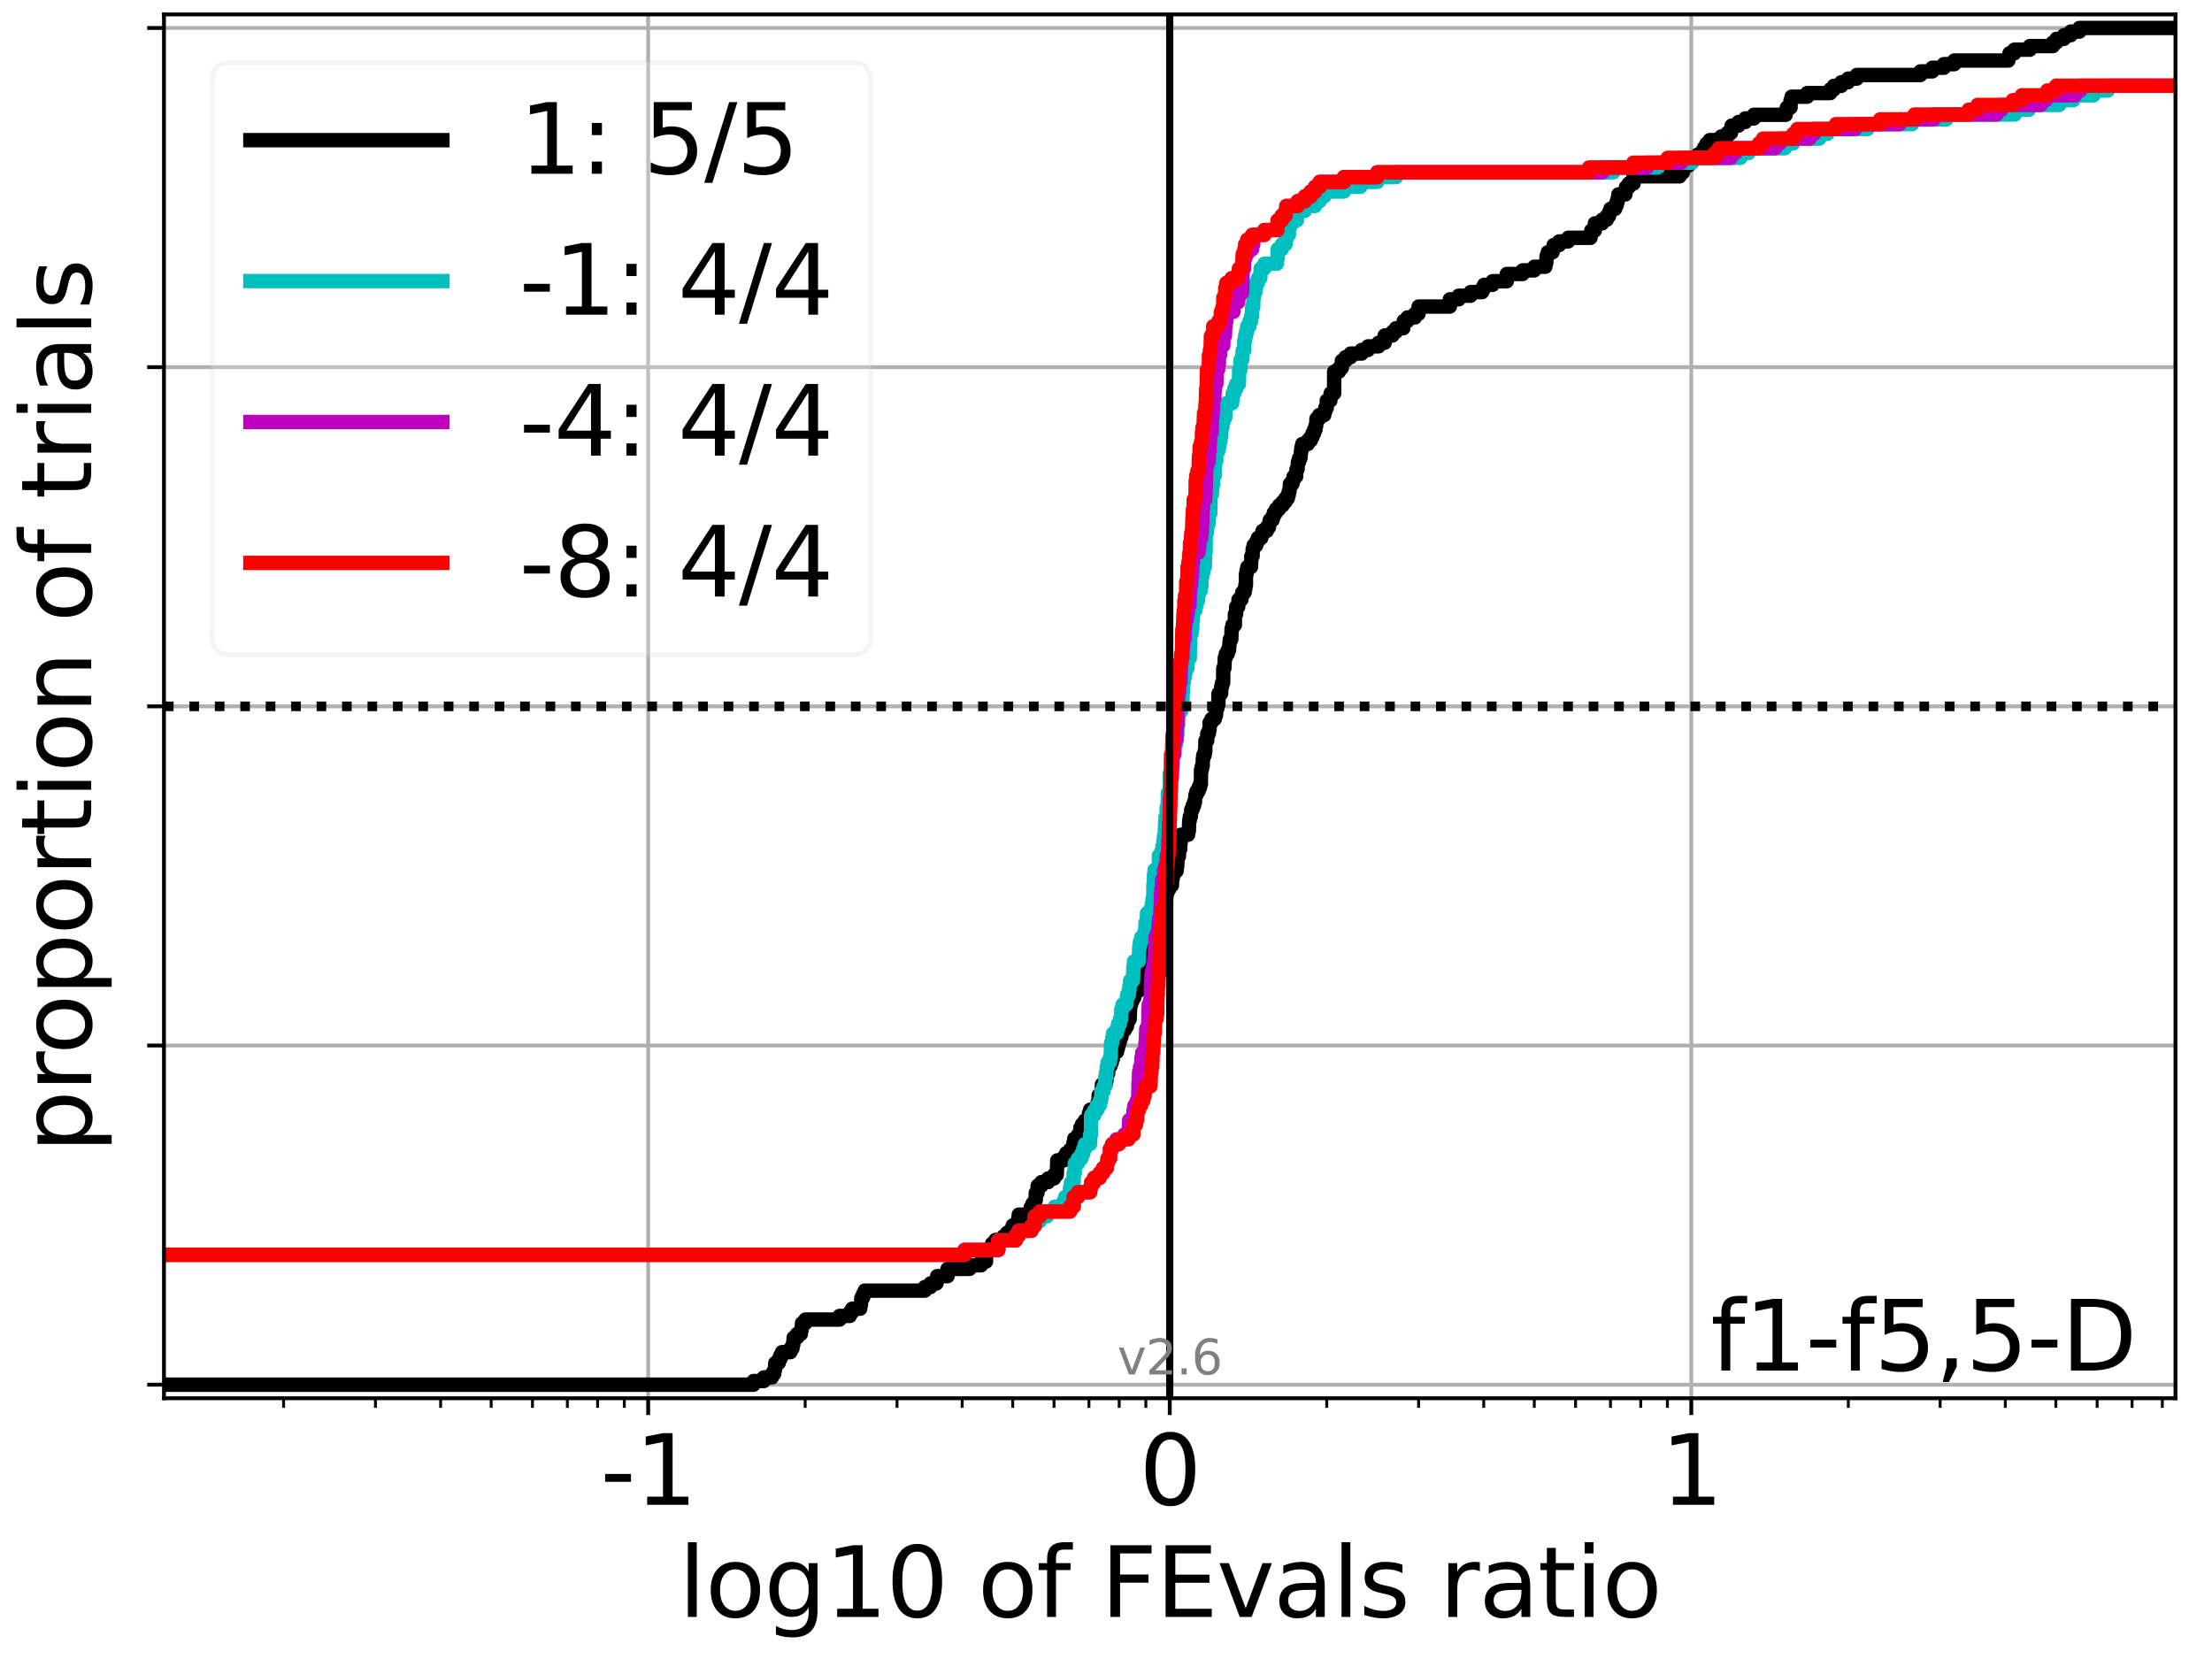 <?xml version="1.0" encoding="utf-8" standalone="no"?>
<!DOCTYPE svg PUBLIC "-//W3C//DTD SVG 1.1//EN"
  "http://www.w3.org/Graphics/SVG/1.1/DTD/svg11.dtd">
<svg xmlns:xlink="http://www.w3.org/1999/xlink" width="460.8pt" height="345.6pt" viewBox="0 0 460.8 345.6" xmlns="http://www.w3.org/2000/svg" version="1.1">
 <defs>
  <style type="text/css">*{stroke-linejoin: round; stroke-linecap: butt}</style>
 </defs>
 <g id="figure_1">
  <g id="patch_1">
   <path d="M 0 345.6 
L 460.8 345.6 
L 460.8 0 
L 0 0 
z
" style="fill: #ffffff"/>
  </g>
  <g id="axes_1">
   <g id="patch_2">
    <path d="M 34.16 291.28 
L 453.192 291.28 
L 453.192 3 
L 34.16 3 
z
" style="fill: #ffffff"/>
   </g>
   <g id="matplotlib.axis_1">
    <g id="xtick_1">
     <g id="line2d_1">
      <path d="M 135.025 291.28 
L 135.025 3 
" clip-path="url(#p1dbde21929)" style="fill: none; stroke: #b0b0b0; stroke-width: 0.8; stroke-linecap: square"/>
     </g>
     <g id="line2d_2">
      <defs>
       <path id="m73f2444aad" d="M 0 0 
L 0 3.5 
" style="stroke: #000000; stroke-width: 0.8"/>
      </defs>
      <g>
       <use xlink:href="#m73f2444aad" x="135.025" y="291.28" style="stroke: #000000; stroke-width: 0.8"/>
      </g>
     </g>
     <g id="text_1">
      <!-- -1 -->
      <g transform="translate(125.055 313.477)scale(0.2 -0.2)">
       <defs>
        <path id="DejaVuSans-2d" d="M 313 2009 
L 1997 2009 
L 1997 1497 
L 313 1497 
L 313 2009 
z
" transform="scale(0.016)"/>
        <path id="DejaVuSans-31" d="M 794 531 
L 1825 531 
L 1825 4091 
L 703 3866 
L 703 4441 
L 1819 4666 
L 2450 4666 
L 2450 531 
L 3481 531 
L 3481 0 
L 794 0 
L 794 531 
z
" transform="scale(0.016)"/>
       </defs>
       <use xlink:href="#DejaVuSans-2d"/>
       <use xlink:href="#DejaVuSans-31" x="36.084"/>
      </g>
     </g>
    </g>
    <g id="xtick_2">
     <g id="line2d_3">
      <path d="M 243.676 291.28 
L 243.676 3 
" clip-path="url(#p1dbde21929)" style="fill: none; stroke: #b0b0b0; stroke-width: 0.8; stroke-linecap: square"/>
     </g>
     <g id="line2d_4">
      <g>
       <use xlink:href="#m73f2444aad" x="243.676" y="291.28" style="stroke: #000000; stroke-width: 0.8"/>
      </g>
     </g>
     <g id="text_2">
      <!-- 0 -->
      <g transform="translate(237.314 313.477)scale(0.2 -0.2)">
       <defs>
        <path id="DejaVuSans-30" d="M 2034 4250 
Q 1547 4250 1301 3770 
Q 1056 3291 1056 2328 
Q 1056 1369 1301 889 
Q 1547 409 2034 409 
Q 2525 409 2770 889 
Q 3016 1369 3016 2328 
Q 3016 3291 2770 3770 
Q 2525 4250 2034 4250 
z
M 2034 4750 
Q 2819 4750 3233 4129 
Q 3647 3509 3647 2328 
Q 3647 1150 3233 529 
Q 2819 -91 2034 -91 
Q 1250 -91 836 529 
Q 422 1150 422 2328 
Q 422 3509 836 4129 
Q 1250 4750 2034 4750 
z
" transform="scale(0.016)"/>
       </defs>
       <use xlink:href="#DejaVuSans-30"/>
      </g>
     </g>
    </g>
    <g id="xtick_3">
     <g id="line2d_5">
      <path d="M 352.327 291.28 
L 352.327 3 
" clip-path="url(#p1dbde21929)" style="fill: none; stroke: #b0b0b0; stroke-width: 0.8; stroke-linecap: square"/>
     </g>
     <g id="line2d_6">
      <g>
       <use xlink:href="#m73f2444aad" x="352.327" y="291.28" style="stroke: #000000; stroke-width: 0.8"/>
      </g>
     </g>
     <g id="text_3">
      <!-- 1 -->
      <g transform="translate(345.965 313.477)scale(0.2 -0.2)">
       <use xlink:href="#DejaVuSans-31"/>
      </g>
     </g>
    </g>
    <g id="xtick_4">
     <g id="line2d_7">
      <defs>
       <path id="m6c2a67ae42" d="M 0 0 
L 0 2 
" style="stroke: #000000; stroke-width: 0.6"/>
      </defs>
      <g>
       <use xlink:href="#m6c2a67ae42" x="59.081" y="291.28" style="stroke: #000000; stroke-width: 0.6"/>
      </g>
     </g>
    </g>
    <g id="xtick_5">
     <g id="line2d_8">
      <g>
       <use xlink:href="#m6c2a67ae42" x="78.214" y="291.28" style="stroke: #000000; stroke-width: 0.6"/>
      </g>
     </g>
    </g>
    <g id="xtick_6">
     <g id="line2d_9">
      <g>
       <use xlink:href="#m6c2a67ae42" x="91.788" y="291.28" style="stroke: #000000; stroke-width: 0.6"/>
      </g>
     </g>
    </g>
    <g id="xtick_7">
     <g id="line2d_10">
      <g>
       <use xlink:href="#m6c2a67ae42" x="102.318" y="291.28" style="stroke: #000000; stroke-width: 0.6"/>
      </g>
     </g>
    </g>
    <g id="xtick_8">
     <g id="line2d_11">
      <g>
       <use xlink:href="#m6c2a67ae42" x="110.921" y="291.28" style="stroke: #000000; stroke-width: 0.6"/>
      </g>
     </g>
    </g>
    <g id="xtick_9">
     <g id="line2d_12">
      <g>
       <use xlink:href="#m6c2a67ae42" x="118.195" y="291.28" style="stroke: #000000; stroke-width: 0.6"/>
      </g>
     </g>
    </g>
    <g id="xtick_10">
     <g id="line2d_13">
      <g>
       <use xlink:href="#m6c2a67ae42" x="124.496" y="291.28" style="stroke: #000000; stroke-width: 0.6"/>
      </g>
     </g>
    </g>
    <g id="xtick_11">
     <g id="line2d_14">
      <g>
       <use xlink:href="#m6c2a67ae42" x="130.053" y="291.28" style="stroke: #000000; stroke-width: 0.6"/>
      </g>
     </g>
    </g>
    <g id="xtick_12">
     <g id="line2d_15">
      <g>
       <use xlink:href="#m6c2a67ae42" x="167.732" y="291.28" style="stroke: #000000; stroke-width: 0.6"/>
      </g>
     </g>
    </g>
    <g id="xtick_13">
     <g id="line2d_16">
      <g>
       <use xlink:href="#m6c2a67ae42" x="186.865" y="291.28" style="stroke: #000000; stroke-width: 0.6"/>
      </g>
     </g>
    </g>
    <g id="xtick_14">
     <g id="line2d_17">
      <g>
       <use xlink:href="#m6c2a67ae42" x="200.439" y="291.28" style="stroke: #000000; stroke-width: 0.6"/>
      </g>
     </g>
    </g>
    <g id="xtick_15">
     <g id="line2d_18">
      <g>
       <use xlink:href="#m6c2a67ae42" x="210.969" y="291.28" style="stroke: #000000; stroke-width: 0.6"/>
      </g>
     </g>
    </g>
    <g id="xtick_16">
     <g id="line2d_19">
      <g>
       <use xlink:href="#m6c2a67ae42" x="219.572" y="291.28" style="stroke: #000000; stroke-width: 0.6"/>
      </g>
     </g>
    </g>
    <g id="xtick_17">
     <g id="line2d_20">
      <g>
       <use xlink:href="#m6c2a67ae42" x="226.846" y="291.28" style="stroke: #000000; stroke-width: 0.6"/>
      </g>
     </g>
    </g>
    <g id="xtick_18">
     <g id="line2d_21">
      <g>
       <use xlink:href="#m6c2a67ae42" x="233.147" y="291.28" style="stroke: #000000; stroke-width: 0.6"/>
      </g>
     </g>
    </g>
    <g id="xtick_19">
     <g id="line2d_22">
      <g>
       <use xlink:href="#m6c2a67ae42" x="238.704" y="291.28" style="stroke: #000000; stroke-width: 0.6"/>
      </g>
     </g>
    </g>
    <g id="xtick_20">
     <g id="line2d_23">
      <g>
       <use xlink:href="#m6c2a67ae42" x="276.383" y="291.28" style="stroke: #000000; stroke-width: 0.6"/>
      </g>
     </g>
    </g>
    <g id="xtick_21">
     <g id="line2d_24">
      <g>
       <use xlink:href="#m6c2a67ae42" x="295.516" y="291.28" style="stroke: #000000; stroke-width: 0.6"/>
      </g>
     </g>
    </g>
    <g id="xtick_22">
     <g id="line2d_25">
      <g>
       <use xlink:href="#m6c2a67ae42" x="309.09" y="291.28" style="stroke: #000000; stroke-width: 0.6"/>
      </g>
     </g>
    </g>
    <g id="xtick_23">
     <g id="line2d_26">
      <g>
       <use xlink:href="#m6c2a67ae42" x="319.62" y="291.28" style="stroke: #000000; stroke-width: 0.6"/>
      </g>
     </g>
    </g>
    <g id="xtick_24">
     <g id="line2d_27">
      <g>
       <use xlink:href="#m6c2a67ae42" x="328.223" y="291.28" style="stroke: #000000; stroke-width: 0.6"/>
      </g>
     </g>
    </g>
    <g id="xtick_25">
     <g id="line2d_28">
      <g>
       <use xlink:href="#m6c2a67ae42" x="335.497" y="291.28" style="stroke: #000000; stroke-width: 0.6"/>
      </g>
     </g>
    </g>
    <g id="xtick_26">
     <g id="line2d_29">
      <g>
       <use xlink:href="#m6c2a67ae42" x="341.798" y="291.28" style="stroke: #000000; stroke-width: 0.6"/>
      </g>
     </g>
    </g>
    <g id="xtick_27">
     <g id="line2d_30">
      <g>
       <use xlink:href="#m6c2a67ae42" x="347.355" y="291.28" style="stroke: #000000; stroke-width: 0.6"/>
      </g>
     </g>
    </g>
    <g id="xtick_28">
     <g id="line2d_31">
      <g>
       <use xlink:href="#m6c2a67ae42" x="385.034" y="291.28" style="stroke: #000000; stroke-width: 0.6"/>
      </g>
     </g>
    </g>
    <g id="xtick_29">
     <g id="line2d_32">
      <g>
       <use xlink:href="#m6c2a67ae42" x="404.167" y="291.28" style="stroke: #000000; stroke-width: 0.6"/>
      </g>
     </g>
    </g>
    <g id="xtick_30">
     <g id="line2d_33">
      <g>
       <use xlink:href="#m6c2a67ae42" x="417.742" y="291.28" style="stroke: #000000; stroke-width: 0.6"/>
      </g>
     </g>
    </g>
    <g id="xtick_31">
     <g id="line2d_34">
      <g>
       <use xlink:href="#m6c2a67ae42" x="428.271" y="291.28" style="stroke: #000000; stroke-width: 0.6"/>
      </g>
     </g>
    </g>
    <g id="xtick_32">
     <g id="line2d_35">
      <g>
       <use xlink:href="#m6c2a67ae42" x="436.874" y="291.28" style="stroke: #000000; stroke-width: 0.6"/>
      </g>
     </g>
    </g>
    <g id="xtick_33">
     <g id="line2d_36">
      <g>
       <use xlink:href="#m6c2a67ae42" x="444.148" y="291.28" style="stroke: #000000; stroke-width: 0.6"/>
      </g>
     </g>
    </g>
    <g id="xtick_34">
     <g id="line2d_37">
      <g>
       <use xlink:href="#m6c2a67ae42" x="450.449" y="291.28" style="stroke: #000000; stroke-width: 0.6"/>
      </g>
     </g>
    </g>
    <g id="text_4">
     <!-- log10 of FEvals ratio -->
     <g transform="translate(141.371 336.833)scale(0.2 -0.2)">
      <defs>
       <path id="DejaVuSans-6c" d="M 603 4863 
L 1178 4863 
L 1178 0 
L 603 0 
L 603 4863 
z
" transform="scale(0.016)"/>
       <path id="DejaVuSans-6f" d="M 1959 3097 
Q 1497 3097 1228 2736 
Q 959 2375 959 1747 
Q 959 1119 1226 758 
Q 1494 397 1959 397 
Q 2419 397 2687 759 
Q 2956 1122 2956 1747 
Q 2956 2369 2687 2733 
Q 2419 3097 1959 3097 
z
M 1959 3584 
Q 2709 3584 3137 3096 
Q 3566 2609 3566 1747 
Q 3566 888 3137 398 
Q 2709 -91 1959 -91 
Q 1206 -91 779 398 
Q 353 888 353 1747 
Q 353 2609 779 3096 
Q 1206 3584 1959 3584 
z
" transform="scale(0.016)"/>
       <path id="DejaVuSans-67" d="M 2906 1791 
Q 2906 2416 2648 2759 
Q 2391 3103 1925 3103 
Q 1463 3103 1205 2759 
Q 947 2416 947 1791 
Q 947 1169 1205 825 
Q 1463 481 1925 481 
Q 2391 481 2648 825 
Q 2906 1169 2906 1791 
z
M 3481 434 
Q 3481 -459 3084 -895 
Q 2688 -1331 1869 -1331 
Q 1566 -1331 1297 -1286 
Q 1028 -1241 775 -1147 
L 775 -588 
Q 1028 -725 1275 -790 
Q 1522 -856 1778 -856 
Q 2344 -856 2625 -561 
Q 2906 -266 2906 331 
L 2906 616 
Q 2728 306 2450 153 
Q 2172 0 1784 0 
Q 1141 0 747 490 
Q 353 981 353 1791 
Q 353 2603 747 3093 
Q 1141 3584 1784 3584 
Q 2172 3584 2450 3431 
Q 2728 3278 2906 2969 
L 2906 3500 
L 3481 3500 
L 3481 434 
z
" transform="scale(0.016)"/>
       <path id="DejaVuSans-20" transform="scale(0.016)"/>
       <path id="DejaVuSans-66" d="M 2375 4863 
L 2375 4384 
L 1825 4384 
Q 1516 4384 1395 4259 
Q 1275 4134 1275 3809 
L 1275 3500 
L 2222 3500 
L 2222 3053 
L 1275 3053 
L 1275 0 
L 697 0 
L 697 3053 
L 147 3053 
L 147 3500 
L 697 3500 
L 697 3744 
Q 697 4328 969 4595 
Q 1241 4863 1831 4863 
L 2375 4863 
z
" transform="scale(0.016)"/>
       <path id="DejaVuSans-46" d="M 628 4666 
L 3309 4666 
L 3309 4134 
L 1259 4134 
L 1259 2759 
L 3109 2759 
L 3109 2228 
L 1259 2228 
L 1259 0 
L 628 0 
L 628 4666 
z
" transform="scale(0.016)"/>
       <path id="DejaVuSans-45" d="M 628 4666 
L 3578 4666 
L 3578 4134 
L 1259 4134 
L 1259 2753 
L 3481 2753 
L 3481 2222 
L 1259 2222 
L 1259 531 
L 3634 531 
L 3634 0 
L 628 0 
L 628 4666 
z
" transform="scale(0.016)"/>
       <path id="DejaVuSans-76" d="M 191 3500 
L 800 3500 
L 1894 563 
L 2988 3500 
L 3597 3500 
L 2284 0 
L 1503 0 
L 191 3500 
z
" transform="scale(0.016)"/>
       <path id="DejaVuSans-61" d="M 2194 1759 
Q 1497 1759 1228 1600 
Q 959 1441 959 1056 
Q 959 750 1161 570 
Q 1363 391 1709 391 
Q 2188 391 2477 730 
Q 2766 1069 2766 1631 
L 2766 1759 
L 2194 1759 
z
M 3341 1997 
L 3341 0 
L 2766 0 
L 2766 531 
Q 2569 213 2275 61 
Q 1981 -91 1556 -91 
Q 1019 -91 701 211 
Q 384 513 384 1019 
Q 384 1609 779 1909 
Q 1175 2209 1959 2209 
L 2766 2209 
L 2766 2266 
Q 2766 2663 2505 2880 
Q 2244 3097 1772 3097 
Q 1472 3097 1187 3025 
Q 903 2953 641 2809 
L 641 3341 
Q 956 3463 1253 3523 
Q 1550 3584 1831 3584 
Q 2591 3584 2966 3190 
Q 3341 2797 3341 1997 
z
" transform="scale(0.016)"/>
       <path id="DejaVuSans-73" d="M 2834 3397 
L 2834 2853 
Q 2591 2978 2328 3040 
Q 2066 3103 1784 3103 
Q 1356 3103 1142 2972 
Q 928 2841 928 2578 
Q 928 2378 1081 2264 
Q 1234 2150 1697 2047 
L 1894 2003 
Q 2506 1872 2764 1633 
Q 3022 1394 3022 966 
Q 3022 478 2636 193 
Q 2250 -91 1575 -91 
Q 1294 -91 989 -36 
Q 684 19 347 128 
L 347 722 
Q 666 556 975 473 
Q 1284 391 1588 391 
Q 1994 391 2212 530 
Q 2431 669 2431 922 
Q 2431 1156 2273 1281 
Q 2116 1406 1581 1522 
L 1381 1569 
Q 847 1681 609 1914 
Q 372 2147 372 2553 
Q 372 3047 722 3315 
Q 1072 3584 1716 3584 
Q 2034 3584 2315 3537 
Q 2597 3491 2834 3397 
z
" transform="scale(0.016)"/>
       <path id="DejaVuSans-72" d="M 2631 2963 
Q 2534 3019 2420 3045 
Q 2306 3072 2169 3072 
Q 1681 3072 1420 2755 
Q 1159 2438 1159 1844 
L 1159 0 
L 581 0 
L 581 3500 
L 1159 3500 
L 1159 2956 
Q 1341 3275 1631 3429 
Q 1922 3584 2338 3584 
Q 2397 3584 2469 3576 
Q 2541 3569 2628 3553 
L 2631 2963 
z
" transform="scale(0.016)"/>
       <path id="DejaVuSans-74" d="M 1172 4494 
L 1172 3500 
L 2356 3500 
L 2356 3053 
L 1172 3053 
L 1172 1153 
Q 1172 725 1289 603 
Q 1406 481 1766 481 
L 2356 481 
L 2356 0 
L 1766 0 
Q 1100 0 847 248 
Q 594 497 594 1153 
L 594 3053 
L 172 3053 
L 172 3500 
L 594 3500 
L 594 4494 
L 1172 4494 
z
" transform="scale(0.016)"/>
       <path id="DejaVuSans-69" d="M 603 3500 
L 1178 3500 
L 1178 0 
L 603 0 
L 603 3500 
z
M 603 4863 
L 1178 4863 
L 1178 4134 
L 603 4134 
L 603 4863 
z
" transform="scale(0.016)"/>
      </defs>
      <use xlink:href="#DejaVuSans-6c"/>
      <use xlink:href="#DejaVuSans-6f" x="27.783"/>
      <use xlink:href="#DejaVuSans-67" x="88.965"/>
      <use xlink:href="#DejaVuSans-31" x="152.441"/>
      <use xlink:href="#DejaVuSans-30" x="216.064"/>
      <use xlink:href="#DejaVuSans-20" x="279.688"/>
      <use xlink:href="#DejaVuSans-6f" x="311.475"/>
      <use xlink:href="#DejaVuSans-66" x="372.656"/>
      <use xlink:href="#DejaVuSans-20" x="407.861"/>
      <use xlink:href="#DejaVuSans-46" x="439.648"/>
      <use xlink:href="#DejaVuSans-45" x="497.168"/>
      <use xlink:href="#DejaVuSans-76" x="560.352"/>
      <use xlink:href="#DejaVuSans-61" x="619.531"/>
      <use xlink:href="#DejaVuSans-6c" x="680.811"/>
      <use xlink:href="#DejaVuSans-73" x="708.594"/>
      <use xlink:href="#DejaVuSans-20" x="760.693"/>
      <use xlink:href="#DejaVuSans-72" x="792.48"/>
      <use xlink:href="#DejaVuSans-61" x="833.594"/>
      <use xlink:href="#DejaVuSans-74" x="894.873"/>
      <use xlink:href="#DejaVuSans-69" x="934.082"/>
      <use xlink:href="#DejaVuSans-6f" x="961.865"/>
     </g>
    </g>
   </g>
   <g id="matplotlib.axis_2">
    <g id="ytick_1">
     <g id="line2d_38">
      <path d="M 34.16 288.454 
L 453.192 288.454 
" clip-path="url(#p1dbde21929)" style="fill: none; stroke: #b0b0b0; stroke-width: 0.8; stroke-linecap: square"/>
     </g>
     <g id="line2d_39">
      <defs>
       <path id="m5ee1e7a97b" d="M 0 0 
L -3.5 0 
" style="stroke: #000000; stroke-width: 0.8"/>
      </defs>
      <g>
       <use xlink:href="#m5ee1e7a97b" x="34.16" y="288.454" style="stroke: #000000; stroke-width: 0.8"/>
      </g>
     </g>
    </g>
    <g id="ytick_2">
     <g id="line2d_40">
      <path d="M 34.16 217.797 
L 453.192 217.797 
" clip-path="url(#p1dbde21929)" style="fill: none; stroke: #b0b0b0; stroke-width: 0.8; stroke-linecap: square"/>
     </g>
     <g id="line2d_41">
      <g>
       <use xlink:href="#m5ee1e7a97b" x="34.16" y="217.797" style="stroke: #000000; stroke-width: 0.8"/>
      </g>
     </g>
    </g>
    <g id="ytick_3">
     <g id="line2d_42">
      <path d="M 34.16 147.14 
L 453.192 147.14 
" clip-path="url(#p1dbde21929)" style="fill: none; stroke: #b0b0b0; stroke-width: 0.8; stroke-linecap: square"/>
     </g>
     <g id="line2d_43">
      <g>
       <use xlink:href="#m5ee1e7a97b" x="34.16" y="147.14" style="stroke: #000000; stroke-width: 0.8"/>
      </g>
     </g>
    </g>
    <g id="ytick_4">
     <g id="line2d_44">
      <path d="M 34.16 76.483 
L 453.192 76.483 
" clip-path="url(#p1dbde21929)" style="fill: none; stroke: #b0b0b0; stroke-width: 0.8; stroke-linecap: square"/>
     </g>
     <g id="line2d_45">
      <g>
       <use xlink:href="#m5ee1e7a97b" x="34.16" y="76.483" style="stroke: #000000; stroke-width: 0.8"/>
      </g>
     </g>
    </g>
    <g id="ytick_5">
     <g id="line2d_46">
      <path d="M 34.16 5.826 
L 453.192 5.826 
" clip-path="url(#p1dbde21929)" style="fill: none; stroke: #b0b0b0; stroke-width: 0.8; stroke-linecap: square"/>
     </g>
     <g id="line2d_47">
      <g>
       <use xlink:href="#m5ee1e7a97b" x="34.16" y="5.826" style="stroke: #000000; stroke-width: 0.8"/>
      </g>
     </g>
    </g>
    <g id="text_5">
     <!-- proportion of trials -->
     <g transform="translate(19.001 240.146)rotate(-90)scale(0.2 -0.2)">
      <defs>
       <path id="DejaVuSans-70" d="M 1159 525 
L 1159 -1331 
L 581 -1331 
L 581 3500 
L 1159 3500 
L 1159 2969 
Q 1341 3281 1617 3432 
Q 1894 3584 2278 3584 
Q 2916 3584 3314 3078 
Q 3713 2572 3713 1747 
Q 3713 922 3314 415 
Q 2916 -91 2278 -91 
Q 1894 -91 1617 61 
Q 1341 213 1159 525 
z
M 3116 1747 
Q 3116 2381 2855 2742 
Q 2594 3103 2138 3103 
Q 1681 3103 1420 2742 
Q 1159 2381 1159 1747 
Q 1159 1113 1420 752 
Q 1681 391 2138 391 
Q 2594 391 2855 752 
Q 3116 1113 3116 1747 
z
" transform="scale(0.016)"/>
       <path id="DejaVuSans-6e" d="M 3513 2113 
L 3513 0 
L 2938 0 
L 2938 2094 
Q 2938 2591 2744 2837 
Q 2550 3084 2163 3084 
Q 1697 3084 1428 2787 
Q 1159 2491 1159 1978 
L 1159 0 
L 581 0 
L 581 3500 
L 1159 3500 
L 1159 2956 
Q 1366 3272 1645 3428 
Q 1925 3584 2291 3584 
Q 2894 3584 3203 3211 
Q 3513 2838 3513 2113 
z
" transform="scale(0.016)"/>
      </defs>
      <use xlink:href="#DejaVuSans-70"/>
      <use xlink:href="#DejaVuSans-72" x="63.477"/>
      <use xlink:href="#DejaVuSans-6f" x="102.34"/>
      <use xlink:href="#DejaVuSans-70" x="163.521"/>
      <use xlink:href="#DejaVuSans-6f" x="226.998"/>
      <use xlink:href="#DejaVuSans-72" x="288.18"/>
      <use xlink:href="#DejaVuSans-74" x="329.293"/>
      <use xlink:href="#DejaVuSans-69" x="368.502"/>
      <use xlink:href="#DejaVuSans-6f" x="396.285"/>
      <use xlink:href="#DejaVuSans-6e" x="457.467"/>
      <use xlink:href="#DejaVuSans-20" x="520.846"/>
      <use xlink:href="#DejaVuSans-6f" x="552.633"/>
      <use xlink:href="#DejaVuSans-66" x="613.814"/>
      <use xlink:href="#DejaVuSans-20" x="649.02"/>
      <use xlink:href="#DejaVuSans-74" x="680.807"/>
      <use xlink:href="#DejaVuSans-72" x="720.016"/>
      <use xlink:href="#DejaVuSans-69" x="761.129"/>
      <use xlink:href="#DejaVuSans-61" x="788.912"/>
      <use xlink:href="#DejaVuSans-6c" x="850.191"/>
      <use xlink:href="#DejaVuSans-73" x="877.975"/>
     </g>
    </g>
   </g>
   <g id="line2d_48">
    <path d="M 34.16 288.454 
L 156.978 288.454 
L 156.978 287.7 
L 159.108 287.7 
L 159.108 286.946 
L 160.794 286.946 
L 160.794 286.193 
L 161.271 286.193 
L 161.271 285.439 
L 161.428 285.439 
L 161.518 283.932 
L 162.22 283.932 
L 162.22 283.178 
L 162.535 283.178 
L 162.535 282.424 
L 162.924 282.424 
L 162.924 281.671 
L 164.665 281.671 
L 164.665 280.917 
L 165.088 280.917 
L 165.088 280.163 
L 165.244 280.163 
L 165.334 278.656 
L 166.036 278.656 
L 166.036 277.902 
L 166.829 277.902 
L 166.829 277.149 
L 166.986 277.149 
L 167.076 275.641 
L 167.778 275.641 
L 167.778 274.888 
L 174.898 274.888 
L 174.898 274.134 
L 177.028 274.134 
L 177.028 273.38 
L 177.523 273.38 
L 177.523 272.627 
L 179.192 272.627 
L 179.192 271.873 
L 179.348 271.873 
L 179.438 270.366 
L 179.774 270.366 
L 179.774 269.612 
L 180.14 269.612 
L 180.14 268.858 
L 192.671 268.858 
L 192.671 268.105 
L 193.845 268.105 
L 193.845 267.351 
L 195.092 267.351 
L 195.092 266.597 
L 195.232 266.597 
L 195.232 265.844 
L 197.394 265.844 
L 197.394 264.336 
L 201.954 264.336 
L 201.954 263.583 
L 204.374 263.583 
L 204.374 262.829 
L 205.397 262.829 
L 205.452 260.568 
L 206.293 260.568 
L 206.293 259.814 
L 206.676 259.814 
L 206.676 259.06 
L 207.383 259.06 
L 207.383 258.307 
L 209.043 258.307 
L 209.043 257.553 
L 209.804 257.553 
L 209.804 256.799 
L 210.665 256.799 
L 210.665 256.046 
L 210.969 256.046 
L 210.969 255.292 
L 211.962 255.292 
L 211.962 254.538 
L 212.106 254.538 
L 212.106 253.785 
L 212.227 253.785 
L 212.227 253.031 
L 214.648 253.031 
L 214.71 251.524 
L 215.075 251.524 
L 215.075 250.77 
L 215.576 250.77 
L 215.576 250.016 
L 215.772 250.016 
L 215.772 248.509 
L 216.117 248.509 
L 216.159 247.002 
L 216.95 247.002 
L 216.95 246.248 
L 218.344 246.248 
L 218.344 245.494 
L 219.572 245.494 
L 219.572 244.741 
L 220.146 244.741 
L 220.251 241.726 
L 221.639 241.726 
L 221.639 240.972 
L 222.123 240.972 
L 222.123 240.219 
L 222.947 240.219 
L 222.947 239.465 
L 223.586 239.465 
L 223.64 237.958 
L 223.8 237.958 
L 223.8 237.204 
L 224.543 237.204 
L 224.543 236.45 
L 225.054 236.45 
L 225.054 234.943 
L 225.414 234.943 
L 225.414 234.189 
L 225.988 234.189 
L 225.988 233.436 
L 226.763 233.436 
L 226.846 231.928 
L 227.095 231.928 
L 227.095 231.175 
L 228.504 231.175 
L 228.504 230.421 
L 228.649 230.421 
L 228.649 229.667 
L 228.853 229.667 
L 228.876 228.16 
L 229.459 228.16 
L 229.556 225.899 
L 230.325 225.899 
L 230.325 225.145 
L 230.483 225.145 
L 230.483 223.638 
L 230.839 223.638 
L 230.866 222.13 
L 231.296 222.13 
L 231.296 221.377 
L 231.599 221.377 
L 231.599 220.623 
L 231.817 220.623 
L 231.817 219.116 
L 232.699 219.116 
L 232.699 218.362 
L 232.898 218.362 
L 232.898 217.608 
L 233.093 217.608 
L 233.093 216.855 
L 233.318 216.855 
L 233.318 216.101 
L 233.598 216.101 
L 233.598 215.347 
L 233.764 215.347 
L 233.764 214.594 
L 234.305 214.594 
L 234.305 213.84 
L 234.746 213.84 
L 234.746 213.086 
L 234.91 213.086 
L 234.91 212.333 
L 235.327 212.333 
L 235.42 210.072 
L 235.449 210.072 
L 235.449 209.318 
L 235.625 209.318 
L 235.625 208.564 
L 235.892 208.564 
L 235.892 207.811 
L 236.288 207.811 
L 236.288 207.057 
L 236.533 207.057 
L 236.533 206.303 
L 237.375 206.303 
L 237.439 204.796 
L 237.676 204.796 
L 237.676 204.042 
L 238.349 204.042 
L 238.369 202.535 
L 238.576 202.535 
L 238.628 201.028 
L 239.383 201.028 
L 239.383 200.274 
L 239.708 200.274 
L 239.708 199.52 
L 239.838 199.52 
L 239.838 198.767 
L 240.016 198.767 
L 240.016 198.013 
L 240.282 198.013 
L 240.366 196.506 
L 240.42 196.506 
L 240.42 195.752 
L 240.737 195.752 
L 240.771 194.245 
L 240.867 194.245 
L 240.867 193.491 
L 241.12 193.491 
L 241.12 192.737 
L 241.256 192.737 
L 241.256 191.984 
L 241.45 191.984 
L 241.481 190.476 
L 242.178 190.476 
L 242.178 189.723 
L 242.393 189.723 
L 242.393 188.969 
L 242.532 188.969 
L 242.566 187.462 
L 242.933 187.462 
L 242.997 185.954 
L 243.204 185.954 
L 243.204 185.2 
L 243.589 185.2 
L 243.589 184.447 
L 244.134 184.447 
L 244.176 182.939 
L 244.305 182.939 
L 244.305 182.186 
L 244.537 182.186 
L 244.537 181.432 
L 245.108 181.432 
L 245.108 180.678 
L 245.223 180.678 
L 245.334 178.417 
L 245.587 178.417 
L 245.634 176.91 
L 245.846 176.91 
L 245.901 175.403 
L 245.978 175.403 
L 246.009 173.895 
L 247.498 173.895 
L 247.498 173.142 
L 247.654 173.142 
L 247.744 170.881 
L 247.855 170.881 
L 247.855 170.127 
L 248.066 170.127 
L 248.173 168.62 
L 248.446 168.62 
L 248.446 167.866 
L 248.737 167.866 
L 248.737 167.112 
L 248.924 167.112 
L 249.027 165.605 
L 249.25 165.605 
L 249.25 164.851 
L 249.679 164.851 
L 249.679 164.098 
L 249.977 164.098 
L 249.977 163.344 
L 250.168 163.344 
L 250.195 160.329 
L 250.374 160.329 
L 250.374 159.576 
L 250.545 159.576 
L 250.567 158.068 
L 250.666 158.068 
L 250.666 157.315 
L 250.95 157.315 
L 250.95 156.561 
L 251.077 156.561 
L 251.114 154.3 
L 251.486 154.3 
L 251.506 152.793 
L 251.832 152.793 
L 251.832 152.039 
L 251.976 152.039 
L 251.976 150.532 
L 252.382 150.532 
L 252.382 149.778 
L 253.066 149.778 
L 253.066 149.024 
L 253.313 149.024 
L 253.412 147.517 
L 253.608 147.517 
L 253.608 146.763 
L 253.812 146.763 
L 253.826 144.502 
L 254.383 144.502 
L 254.406 142.995 
L 254.581 142.995 
L 254.581 142.241 
L 254.808 142.241 
L 254.83 139.226 
L 255.056 139.226 
L 255.159 136.965 
L 255.36 136.965 
L 255.36 136.212 
L 255.753 136.212 
L 255.753 135.458 
L 256.025 135.458 
L 256.125 133.951 
L 256.198 133.951 
L 256.198 133.197 
L 256.497 133.197 
L 256.566 130.936 
L 256.746 130.936 
L 256.746 130.182 
L 257.251 130.182 
L 257.251 127.921 
L 257.501 127.921 
L 257.518 126.414 
L 257.94 126.414 
L 258.006 124.907 
L 258.603 124.907 
L 258.603 124.153 
L 258.793 124.153 
L 258.793 123.399 
L 259.286 123.399 
L 259.286 122.646 
L 259.431 122.646 
L 259.431 121.892 
L 259.553 121.892 
L 259.553 119.631 
L 259.676 119.631 
L 259.676 118.877 
L 259.858 118.877 
L 259.858 118.124 
L 260.61 118.124 
L 260.669 115.863 
L 260.943 115.863 
L 260.957 114.355 
L 261.153 114.355 
L 261.153 113.602 
L 261.698 113.602 
L 261.698 112.848 
L 262.015 112.848 
L 262.015 112.094 
L 262.726 112.094 
L 262.726 111.341 
L 263.028 111.341 
L 263.028 110.587 
L 263.916 110.587 
L 263.916 109.833 
L 264.356 109.833 
L 264.356 109.08 
L 264.525 109.08 
L 264.525 108.326 
L 265.111 108.326 
L 265.111 107.572 
L 265.36 107.572 
L 265.36 106.818 
L 265.807 106.818 
L 265.807 106.065 
L 266.437 106.065 
L 266.437 105.311 
L 267.17 105.311 
L 267.17 104.557 
L 267.78 104.557 
L 267.78 103.804 
L 268.286 103.804 
L 268.286 103.05 
L 268.487 103.05 
L 268.487 102.296 
L 268.651 102.296 
L 268.723 100.789 
L 269.256 100.789 
L 269.256 100.035 
L 269.473 100.035 
L 269.473 99.282 
L 270.005 99.282 
L 270.082 97.774 
L 270.302 97.774 
L 270.388 96.267 
L 270.594 96.267 
L 270.594 95.513 
L 270.902 95.513 
L 271.011 94.006 
L 271.093 94.006 
L 271.093 93.252 
L 271.288 93.252 
L 271.288 92.499 
L 272.438 92.499 
L 272.438 91.745 
L 273.073 91.745 
L 273.073 90.991 
L 273.433 90.991 
L 273.433 90.238 
L 273.767 90.238 
L 273.767 89.484 
L 274.043 89.484 
L 274.043 88.73 
L 274.188 88.73 
L 274.244 87.223 
L 274.814 87.223 
L 274.814 86.469 
L 275.869 86.469 
L 275.869 85.716 
L 276.074 85.716 
L 276.074 84.962 
L 276.383 84.962 
L 276.383 83.455 
L 277.138 83.455 
L 277.19 81.947 
L 277.93 81.947 
L 277.93 77.425 
L 278.934 77.425 
L 278.934 76.672 
L 279.506 76.672 
L 279.53 75.164 
L 280.285 75.164 
L 280.285 74.411 
L 281.355 74.411 
L 281.355 73.657 
L 283.657 73.657 
L 283.657 72.903 
L 284.986 72.903 
L 284.986 72.15 
L 287.176 72.15 
L 287.176 71.396 
L 288.46 71.396 
L 288.46 69.888 
L 290.079 69.888 
L 290.079 69.135 
L 290.793 69.135 
L 290.793 68.381 
L 292.33 68.381 
L 292.42 66.874 
L 293.213 66.874 
L 293.213 66.12 
L 294.761 66.12 
L 294.761 65.366 
L 295.516 65.366 
L 295.516 63.859 
L 302.035 63.859 
L 302.035 62.352 
L 303.879 62.352 
L 303.879 61.598 
L 306.347 61.598 
L 306.347 60.844 
L 308.767 60.844 
L 308.767 60.091 
L 309.173 60.091 
L 309.173 59.337 
L 310.932 59.337 
L 310.932 58.583 
L 313.893 58.583 
L 313.893 57.076 
L 317.199 57.076 
L 317.199 56.322 
L 319.62 56.322 
L 319.62 55.569 
L 321.922 55.569 
L 321.922 54.815 
L 322.118 54.815 
L 322.189 53.308 
L 322.434 53.308 
L 322.434 52.554 
L 323.428 52.554 
L 323.428 51.8 
L 323.666 51.8 
L 323.666 51.047 
L 324.803 51.047 
L 324.803 50.293 
L 326.674 50.293 
L 326.674 49.539 
L 331.334 49.539 
L 331.334 48.786 
L 331.482 48.786 
L 331.482 48.032 
L 332.232 48.032 
L 332.248 46.525 
L 333.769 46.525 
L 333.769 45.771 
L 334.716 45.771 
L 334.716 45.017 
L 335.197 45.017 
L 335.197 44.264 
L 335.476 44.264 
L 335.476 43.51 
L 336.466 43.51 
L 336.466 42.756 
L 336.793 42.756 
L 336.793 42.003 
L 337.002 42.003 
L 337.002 41.249 
L 337.137 41.249 
L 337.137 40.495 
L 338.608 40.495 
L 338.716 38.988 
L 339.301 38.988 
L 339.301 38.234 
L 340.3 38.234 
L 340.3 36.727 
L 349.907 36.727 
L 349.907 35.973 
L 350.558 35.973 
L 350.558 35.22 
L 350.804 35.22 
L 350.804 34.466 
L 351.797 34.466 
L 351.797 33.712 
L 352.327 33.712 
L 352.327 32.959 
L 353.676 32.959 
L 353.676 32.205 
L 354.629 32.205 
L 354.629 31.451 
L 355.044 31.451 
L 355.044 30.697 
L 355.483 30.697 
L 355.483 29.944 
L 356.144 29.944 
L 356.144 29.19 
L 358.565 29.19 
L 358.565 28.436 
L 359.851 28.436 
L 359.851 27.683 
L 360.601 27.683 
L 360.601 26.929 
L 360.729 26.929 
L 360.729 26.175 
L 362.139 26.175 
L 362.139 25.422 
L 363.566 25.422 
L 363.566 24.668 
L 365.372 24.668 
L 365.372 23.914 
L 371.986 23.914 
L 371.986 23.161 
L 372.231 23.161 
L 372.231 22.407 
L 373.007 22.407 
L 373.007 20.9 
L 373.225 20.9 
L 373.225 20.146 
L 376.471 20.146 
L 376.471 19.392 
L 381.279 19.392 
L 381.279 18.639 
L 382.029 18.639 
L 382.029 17.885 
L 383.566 17.885 
L 383.566 17.131 
L 384.994 17.131 
L 384.994 16.378 
L 386.8 16.378 
L 386.8 15.624 
L 400.063 15.624 
L 400.063 14.87 
L 402.531 14.87 
L 402.531 14.117 
L 404.951 14.117 
L 404.951 13.363 
L 407.116 13.363 
L 407.116 12.609 
L 418.373 12.609 
L 418.373 11.856 
L 418.618 11.856 
L 418.618 11.102 
L 419.612 11.102 
L 419.612 10.348 
L 422.858 10.348 
L 422.858 9.595 
L 427.666 9.595 
L 427.666 8.841 
L 428.416 8.841 
L 428.416 8.087 
L 429.953 8.087 
L 429.953 7.334 
L 431.381 7.334 
L 431.381 6.58 
L 433.186 6.58 
L 433.186 5.826 
L 453.192 5.826 
L 453.192 5.826 
" clip-path="url(#p1dbde21929)" style="fill: none; stroke: #000000; stroke-width: 3; stroke-linecap: square"/>
   </g>
   <g id="line2d_49">
    <path clip-path="url(#p1dbde21929)" style="fill: none; stroke: #000000; stroke-width: 3; stroke-linecap: square"/>
   </g>
   <g id="line2d_50">
    <path d="M 34.16 261.394 
L 200.939 261.394 
L 200.939 260.391 
L 207.962 260.391 
L 207.962 258.387 
L 211.594 258.387 
L 211.594 257.385 
L 212.227 257.385 
L 212.227 256.383 
L 214.849 256.383 
L 214.849 255.38 
L 215.528 255.38 
L 215.528 254.378 
L 216.638 254.378 
L 216.638 253.376 
L 218.113 253.376 
L 218.113 252.374 
L 219.728 252.374 
L 219.728 251.371 
L 221.498 251.371 
L 221.498 250.369 
L 221.89 250.369 
L 221.89 249.367 
L 222.916 249.367 
L 222.916 247.363 
L 223.113 247.363 
L 223.113 246.36 
L 223.661 246.36 
L 223.661 244.356 
L 223.898 244.356 
L 223.898 242.351 
L 224.543 242.351 
L 224.543 241.349 
L 225.275 241.349 
L 225.275 240.347 
L 225.664 240.347 
L 225.664 239.345 
L 225.996 239.345 
L 225.996 238.342 
L 227.08 238.342 
L 227.095 236.338 
L 227.28 236.338 
L 227.293 232.329 
L 227.926 232.329 
L 227.926 231.327 
L 228.472 231.327 
L 228.472 230.325 
L 229.086 230.325 
L 229.086 229.322 
L 229.381 229.322 
L 229.441 227.318 
L 229.907 227.318 
L 229.907 226.316 
L 230.199 226.316 
L 230.269 224.311 
L 230.466 224.311 
L 230.549 222.307 
L 230.726 222.307 
L 230.726 221.305 
L 231.227 221.305 
L 231.227 220.302 
L 231.386 220.302 
L 231.45 217.296 
L 231.68 217.296 
L 231.68 216.294 
L 231.858 216.294 
L 231.858 215.291 
L 232.653 215.291 
L 232.653 214.289 
L 232.912 214.289 
L 232.912 213.287 
L 233.292 213.287 
L 233.292 212.285 
L 233.547 212.285 
L 233.584 210.28 
L 233.854 210.28 
L 233.854 209.278 
L 234.632 209.278 
L 234.632 208.276 
L 234.771 208.276 
L 234.771 207.274 
L 235.148 207.274 
L 235.148 206.271 
L 235.288 206.271 
L 235.288 205.269 
L 235.429 205.269 
L 235.429 204.267 
L 236.024 204.267 
L 236.11 201.26 
L 236.235 201.26 
L 236.235 200.258 
L 237.231 200.258 
L 237.327 197.251 
L 237.458 197.251 
L 237.458 196.249 
L 237.75 196.249 
L 237.75 195.247 
L 238.386 195.247 
L 238.386 194.245 
L 238.615 194.245 
L 238.615 192.24 
L 238.906 192.24 
L 238.938 190.236 
L 239.742 190.236 
L 239.742 189.233 
L 239.97 189.233 
L 239.97 188.231 
L 240.088 188.231 
L 240.088 187.229 
L 240.243 187.229 
L 240.291 184.222 
L 240.375 184.222 
L 240.405 182.218 
L 240.521 182.218 
L 240.521 181.216 
L 241.382 181.216 
L 241.433 178.209 
L 241.972 178.209 
L 241.972 177.207 
L 242.205 177.207 
L 242.205 176.205 
L 242.345 176.205 
L 242.345 175.202 
L 242.486 175.202 
L 242.486 174.2 
L 242.624 174.2 
L 242.731 171.193 
L 242.794 171.193 
L 242.794 170.191 
L 242.997 170.191 
L 243.048 168.187 
L 243.23 168.187 
L 243.292 165.18 
L 243.676 165.18 
L 243.676 161.171 
L 244.075 161.171 
L 244.175 159.167 
L 244.255 159.167 
L 244.255 157.162 
L 244.691 157.162 
L 244.691 155.158 
L 244.966 155.158 
L 244.966 154.156 
L 245.107 154.156 
L 245.107 153.153 
L 245.247 153.153 
L 245.283 151.149 
L 245.424 151.149 
L 245.444 149.144 
L 245.565 149.144 
L 245.565 148.142 
L 246.053 148.142 
L 246.053 147.14 
L 246.311 147.14 
L 246.37 144.133 
L 246.426 144.133 
L 246.451 142.129 
L 246.592 142.129 
L 246.592 141.127 
L 246.788 141.127 
L 246.788 140.124 
L 246.98 140.124 
L 246.98 139.122 
L 247.379 139.122 
L 247.398 137.118 
L 247.842 137.118 
L 247.938 132.107 
L 248.205 132.107 
L 248.205 131.104 
L 248.352 131.104 
L 248.439 129.1 
L 248.52 129.1 
L 248.522 127.096 
L 249.029 127.096 
L 249.029 126.093 
L 249.265 126.093 
L 249.265 125.091 
L 249.55 125.091 
L 249.55 124.089 
L 249.682 124.089 
L 249.682 123.087 
L 250.1 123.087 
L 250.1 122.084 
L 250.288 122.084 
L 250.288 120.08 
L 250.467 120.08 
L 250.467 119.078 
L 250.7 119.078 
L 250.7 118.075 
L 250.992 118.075 
L 251.064 115.069 
L 251.142 115.069 
L 251.201 111.06 
L 251.381 111.06 
L 251.381 110.058 
L 251.518 110.058 
L 251.518 109.055 
L 251.791 109.055 
L 251.821 107.051 
L 252.108 107.051 
L 252.179 103.042 
L 252.443 103.042 
L 252.545 101.038 
L 252.691 101.038 
L 252.76 99.033 
L 253.049 99.033 
L 253.135 96.027 
L 253.366 96.027 
L 253.366 94.022 
L 253.788 94.022 
L 253.788 93.02 
L 254.037 93.02 
L 254.037 92.018 
L 254.205 92.018 
L 254.205 91.015 
L 254.394 91.015 
L 254.394 89.011 
L 254.647 89.011 
L 254.647 88.009 
L 254.83 88.009 
L 254.83 87.007 
L 255.242 87.007 
L 255.29 85.002 
L 255.464 85.002 
L 255.464 84 
L 256.682 84 
L 256.682 82.998 
L 256.798 82.998 
L 256.798 81.995 
L 257.115 81.995 
L 257.115 80.993 
L 257.525 80.993 
L 257.525 79.991 
L 258.086 79.991 
L 258.143 76.984 
L 258.409 76.984 
L 258.438 74.98 
L 258.765 74.98 
L 258.874 72.975 
L 259.209 72.975 
L 259.209 70.971 
L 259.375 70.971 
L 259.375 69.969 
L 259.596 69.969 
L 259.596 68.966 
L 259.827 68.966 
L 259.827 67.964 
L 260.286 67.964 
L 260.286 66.962 
L 260.603 66.962 
L 260.603 65.96 
L 260.8 65.96 
L 260.836 63.955 
L 261.083 63.955 
L 261.083 61.951 
L 261.2 61.951 
L 261.2 60.949 
L 261.517 60.949 
L 261.517 59.946 
L 261.63 59.946 
L 261.63 58.944 
L 262.064 58.944 
L 262.064 57.942 
L 262.544 57.942 
L 262.614 55.938 
L 263.387 55.938 
L 263.387 54.935 
L 265.999 54.935 
L 265.999 53.933 
L 266.153 53.933 
L 266.153 51.929 
L 267.019 51.929 
L 267.019 50.926 
L 267.78 50.926 
L 267.78 49.924 
L 267.972 49.924 
L 267.972 48.922 
L 268.501 48.922 
L 268.501 46.917 
L 268.945 46.917 
L 268.945 45.915 
L 270.165 45.915 
L 270.165 44.913 
L 270.331 44.913 
L 270.331 43.911 
L 271.824 43.911 
L 271.824 42.909 
L 273.963 42.909 
L 273.963 41.906 
L 274.916 41.906 
L 274.916 40.904 
L 275.889 40.904 
L 275.889 39.902 
L 279.969 39.902 
L 279.969 38.9 
L 283.407 38.9 
L 283.407 37.897 
L 286.913 37.897 
L 286.913 36.895 
L 290.824 36.895 
L 290.824 35.893 
L 336.092 35.893 
L 336.092 34.891 
L 345.35 34.891 
L 345.35 33.889 
L 352.519 33.889 
L 352.519 32.886 
L 362.566 32.886 
L 362.566 31.884 
L 364.251 31.884 
L 364.251 30.882 
L 371.825 30.882 
L 371.825 29.88 
L 373.509 29.88 
L 373.509 28.877 
L 378.993 28.877 
L 378.993 27.875 
L 380.678 27.875 
L 380.678 26.873 
L 389.043 26.873 
L 389.043 25.871 
L 398.301 25.871 
L 398.301 24.869 
L 405.47 24.869 
L 405.47 23.866 
L 419.696 23.866 
L 419.696 22.864 
L 422.66 22.864 
L 422.66 21.862 
L 428.955 21.862 
L 428.955 20.86 
L 431.918 20.86 
L 431.918 19.857 
L 436.123 19.857 
L 436.123 18.855 
L 439.087 18.855 
L 439.087 17.853 
L 453.192 17.853 
L 453.192 17.853 
" clip-path="url(#p1dbde21929)" style="fill: none; stroke: #00bfbf; stroke-width: 3; stroke-linecap: square"/>
   </g>
   <g id="line2d_51">
    <path clip-path="url(#p1dbde21929)" style="fill: none; stroke: #00bfbf; stroke-width: 3; stroke-linecap: square"/>
   </g>
   <g id="line2d_52">
    <path d="M 34.16 261.394 
L 200.939 261.394 
L 200.939 260.391 
L 207.962 260.391 
L 207.962 258.387 
L 211.594 258.387 
L 211.594 257.385 
L 212.227 257.385 
L 212.227 256.383 
L 214.849 256.383 
L 214.849 255.38 
L 215.528 255.38 
L 215.528 253.376 
L 216.638 253.376 
L 216.638 252.374 
L 222.916 252.374 
L 222.916 251.371 
L 223.661 251.371 
L 223.661 249.367 
L 224.543 249.367 
L 224.543 248.365 
L 227.095 248.365 
L 227.095 247.363 
L 227.293 247.363 
L 227.293 246.36 
L 227.926 246.36 
L 227.926 245.358 
L 229.086 245.358 
L 229.086 244.356 
L 229.792 244.356 
L 229.792 243.354 
L 230.549 243.354 
L 230.549 242.351 
L 230.726 242.351 
L 230.726 241.349 
L 231.227 241.349 
L 231.227 239.345 
L 231.68 239.345 
L 231.68 238.342 
L 232.568 238.342 
L 232.568 237.34 
L 234.243 237.34 
L 234.243 236.338 
L 235.117 236.338 
L 235.227 233.331 
L 236.11 233.331 
L 236.11 231.327 
L 236.312 231.327 
L 236.312 230.325 
L 236.794 230.325 
L 236.794 229.322 
L 237.1 229.322 
L 237.186 225.314 
L 237.231 225.314 
L 237.296 223.309 
L 237.485 223.309 
L 237.485 222.307 
L 237.723 222.307 
L 237.806 220.302 
L 237.952 220.302 
L 237.952 219.3 
L 238.546 219.3 
L 238.615 217.296 
L 238.68 217.296 
L 238.79 214.289 
L 239.182 214.289 
L 239.259 210.28 
L 239.299 210.28 
L 239.299 209.278 
L 239.61 209.278 
L 239.61 208.276 
L 239.742 208.276 
L 239.792 204.267 
L 239.869 204.267 
L 239.869 203.265 
L 239.991 203.265 
L 239.991 202.262 
L 240.243 202.262 
L 240.243 201.26 
L 240.375 201.26 
L 240.483 199.256 
L 240.594 199.256 
L 240.615 197.251 
L 240.707 197.251 
L 240.707 195.247 
L 241.098 195.247 
L 241.098 194.245 
L 241.286 194.245 
L 241.391 192.24 
L 241.481 192.24 
L 241.481 191.238 
L 241.69 191.238 
L 241.76 189.233 
L 241.816 189.233 
L 241.837 186.227 
L 241.937 186.227 
L 241.937 185.225 
L 242.059 185.225 
L 242.109 183.22 
L 242.511 183.22 
L 242.511 181.216 
L 242.794 181.216 
L 242.794 180.213 
L 242.997 180.213 
L 243.09 178.209 
L 243.31 178.209 
L 243.408 175.202 
L 243.432 175.202 
L 243.485 173.198 
L 243.55 173.198 
L 243.554 171.193 
L 243.676 171.193 
L 243.714 166.182 
L 243.791 166.182 
L 243.897 164.178 
L 243.913 164.178 
L 243.97 162.173 
L 244.1 162.173 
L 244.176 159.167 
L 244.255 159.167 
L 244.255 157.162 
L 244.566 157.162 
L 244.643 154.156 
L 245.044 154.156 
L 245.113 151.149 
L 245.235 151.149 
L 245.324 148.142 
L 245.357 148.142 
L 245.391 145.136 
L 245.491 145.136 
L 245.491 144.133 
L 245.617 144.133 
L 245.63 142.129 
L 245.913 142.129 
L 246.015 138.12 
L 246.117 138.12 
L 246.117 137.118 
L 246.309 137.118 
L 246.352 135.113 
L 246.426 135.113 
L 246.481 133.109 
L 246.774 133.109 
L 246.847 130.102 
L 246.917 130.102 
L 246.917 129.1 
L 247.23 129.1 
L 247.23 128.098 
L 247.379 128.098 
L 247.379 127.096 
L 247.523 127.096 
L 247.523 126.093 
L 247.791 126.093 
L 247.901 122.084 
L 248.122 122.084 
L 248.186 120.08 
L 248.304 120.08 
L 248.399 117.073 
L 248.52 117.073 
L 248.545 115.069 
L 249.68 115.069 
L 249.68 114.067 
L 249.818 114.067 
L 249.818 112.062 
L 250.219 112.062 
L 250.219 111.06 
L 250.344 111.06 
L 250.397 109.055 
L 250.467 109.055 
L 250.513 106.049 
L 250.588 106.049 
L 250.614 104.044 
L 251.064 104.044 
L 251.142 102.04 
L 251.18 102.04 
L 251.257 97.029 
L 251.484 97.029 
L 251.484 96.027 
L 251.821 96.027 
L 251.821 94.022 
L 251.962 94.022 
L 251.996 92.018 
L 252.073 92.018 
L 252.108 90.013 
L 252.421 90.013 
L 252.427 87.007 
L 252.543 87.007 
L 252.543 86.004 
L 252.665 86.004 
L 252.72 82.998 
L 252.966 82.998 
L 253.043 80.993 
L 253.096 80.993 
L 253.096 79.991 
L 253.388 79.991 
L 253.465 76.984 
L 253.765 76.984 
L 253.765 75.982 
L 253.911 75.982 
L 253.912 73.978 
L 254.155 73.978 
L 254.205 71.973 
L 254.83 71.973 
L 254.882 69.969 
L 255.175 69.969 
L 255.242 67.964 
L 255.304 67.964 
L 255.304 66.962 
L 255.464 66.962 
L 255.464 65.96 
L 255.597 65.96 
L 255.597 64.958 
L 256.958 64.958 
L 257.034 62.953 
L 257.94 62.953 
L 257.94 61.951 
L 258.086 61.951 
L 258.086 60.949 
L 258.765 60.949 
L 258.874 55.938 
L 259.167 55.938 
L 259.209 53.933 
L 259.375 53.933 
L 259.375 52.931 
L 259.827 52.931 
L 259.827 51.929 
L 260.836 51.929 
L 260.836 50.926 
L 261.073 50.926 
L 261.073 49.924 
L 261.219 49.924 
L 261.219 48.922 
L 263.387 48.922 
L 263.387 47.92 
L 266.085 47.92 
L 266.153 45.915 
L 267.019 45.915 
L 267.019 44.913 
L 267.78 44.913 
L 267.78 43.911 
L 267.972 43.911 
L 267.972 42.909 
L 270.331 42.909 
L 270.331 41.906 
L 271.824 41.906 
L 271.824 40.904 
L 273.028 40.904 
L 273.028 39.902 
L 273.963 39.902 
L 273.963 38.9 
L 274.916 38.9 
L 274.916 37.897 
L 279.969 37.897 
L 279.969 36.895 
L 286.913 36.895 
L 286.913 35.893 
L 333.829 35.893 
L 333.829 34.891 
L 343.067 34.891 
L 343.067 33.889 
L 350.232 33.889 
L 350.232 32.886 
L 360.537 32.886 
L 360.537 31.884 
L 361.492 31.884 
L 361.492 30.882 
L 369.776 30.882 
L 369.776 29.88 
L 370.731 29.88 
L 370.731 28.877 
L 376.94 28.877 
L 376.94 27.875 
L 377.895 27.875 
L 377.895 26.873 
L 386.442 26.873 
L 386.442 25.871 
L 395.681 25.871 
L 395.681 24.869 
L 402.845 24.869 
L 402.845 23.866 
L 415.879 23.866 
L 415.879 22.864 
L 416.917 22.864 
L 416.917 21.862 
L 425.117 21.862 
L 425.117 20.86 
L 426.156 20.86 
L 426.156 19.857 
L 432.281 19.857 
L 432.281 18.855 
L 433.32 18.855 
L 433.32 17.853 
L 453.192 17.853 
L 453.192 17.853 
" clip-path="url(#p1dbde21929)" style="fill: none; stroke: #bf00bf; stroke-width: 3; stroke-linecap: square"/>
   </g>
   <g id="line2d_53">
    <path clip-path="url(#p1dbde21929)" style="fill: none; stroke: #bf00bf; stroke-width: 3; stroke-linecap: square"/>
   </g>
   <g id="line2d_54">
    <path d="M 34.16 261.394 
L 200.939 261.394 
L 200.939 260.391 
L 207.962 260.391 
L 207.962 258.387 
L 211.594 258.387 
L 211.594 257.385 
L 212.227 257.385 
L 212.227 256.383 
L 214.849 256.383 
L 214.849 255.38 
L 215.528 255.38 
L 215.528 253.376 
L 216.638 253.376 
L 216.638 252.374 
L 222.916 252.374 
L 222.916 251.371 
L 223.661 251.371 
L 223.661 249.367 
L 224.543 249.367 
L 224.543 248.365 
L 227.095 248.365 
L 227.095 247.363 
L 227.293 247.363 
L 227.293 246.36 
L 227.926 246.36 
L 227.926 245.358 
L 229.086 245.358 
L 229.086 244.356 
L 229.792 244.356 
L 229.792 243.354 
L 230.549 243.354 
L 230.549 242.351 
L 230.726 242.351 
L 230.726 241.349 
L 231.227 241.349 
L 231.227 239.345 
L 231.68 239.345 
L 231.68 238.342 
L 233.126 238.342 
L 233.126 237.34 
L 235.096 237.34 
L 235.096 236.338 
L 236.11 236.338 
L 236.11 234.334 
L 236.638 234.334 
L 236.638 233.331 
L 236.879 233.331 
L 236.97 231.327 
L 237.231 231.327 
L 237.231 230.325 
L 237.69 230.325 
L 237.69 229.322 
L 238.169 229.322 
L 238.169 228.32 
L 238.45 228.32 
L 238.45 227.318 
L 238.615 227.318 
L 238.615 226.316 
L 239.66 226.316 
L 239.771 223.309 
L 239.88 223.309 
L 239.88 222.307 
L 240.042 222.307 
L 240.106 219.3 
L 240.243 219.3 
L 240.297 217.296 
L 240.375 217.296 
L 240.425 215.291 
L 240.553 215.291 
L 240.644 212.285 
L 240.925 212.285 
L 240.925 211.282 
L 241.061 211.282 
L 241.125 207.274 
L 241.201 207.274 
L 241.202 205.269 
L 241.316 205.269 
L 241.316 203.265 
L 241.443 203.265 
L 241.534 199.256 
L 241.573 199.256 
L 241.573 195.247 
L 241.69 195.247 
L 241.741 193.242 
L 241.989 193.242 
L 242.074 191.238 
L 242.22 191.238 
L 242.22 189.233 
L 242.614 189.233 
L 242.614 188.231 
L 242.733 188.231 
L 242.794 186.227 
L 242.859 186.227 
L 242.926 184.222 
L 242.997 184.222 
L 243.014 180.213 
L 243.223 180.213 
L 243.283 178.209 
L 243.421 178.209 
L 243.524 175.202 
L 243.615 175.202 
L 243.676 169.189 
L 243.745 169.189 
L 243.851 165.18 
L 243.857 165.18 
L 243.948 157.162 
L 244.156 157.162 
L 244.255 153.153 
L 244.397 153.153 
L 244.488 150.147 
L 244.58 150.147 
L 244.58 149.144 
L 244.764 149.144 
L 244.814 146.138 
L 245.095 146.138 
L 245.205 143.131 
L 245.368 143.131 
L 245.428 141.127 
L 245.489 141.127 
L 245.491 139.122 
L 245.687 139.122 
L 245.687 138.12 
L 245.968 138.12 
L 246.071 136.116 
L 246.214 136.116 
L 246.305 131.104 
L 246.426 131.104 
L 246.525 128.098 
L 246.597 128.098 
L 246.597 127.096 
L 246.725 127.096 
L 246.725 125.091 
L 246.858 125.091 
L 246.858 124.089 
L 247.09 124.089 
L 247.124 121.082 
L 247.373 121.082 
L 247.398 118.075 
L 247.57 118.075 
L 247.57 117.073 
L 247.69 117.073 
L 247.788 115.069 
L 247.887 115.069 
L 247.903 113.064 
L 248.064 113.064 
L 248.161 111.06 
L 248.31 111.06 
L 248.415 108.053 
L 248.443 108.053 
L 248.52 106.049 
L 248.668 106.049 
L 248.671 104.044 
L 249.031 104.044 
L 249.098 100.035 
L 249.208 100.035 
L 249.208 99.033 
L 249.45 99.033 
L 249.45 98.031 
L 249.69 98.031 
L 249.769 95.024 
L 249.868 95.024 
L 249.917 93.02 
L 250.202 93.02 
L 250.202 92.018 
L 250.381 92.018 
L 250.391 90.013 
L 250.496 90.013 
L 250.496 89.011 
L 250.724 89.011 
L 250.829 86.004 
L 251.064 86.004 
L 251.142 84 
L 251.199 84 
L 251.264 80.993 
L 251.369 80.993 
L 251.443 76.984 
L 251.821 76.984 
L 251.85 73.978 
L 252.05 73.978 
L 252.05 72.975 
L 252.183 72.975 
L 252.254 69.969 
L 252.691 69.969 
L 252.723 67.964 
L 253.76 67.964 
L 253.76 66.962 
L 254.236 66.962 
L 254.335 64.958 
L 254.668 64.958 
L 254.668 63.955 
L 254.83 63.955 
L 254.842 61.951 
L 255.208 61.951 
L 255.242 59.946 
L 255.464 59.946 
L 255.464 58.944 
L 256.553 58.944 
L 256.553 57.942 
L 257.94 57.942 
L 257.94 56.94 
L 258.086 56.94 
L 258.086 55.938 
L 258.765 55.938 
L 258.874 52.931 
L 259.209 52.931 
L 259.209 51.929 
L 259.375 51.929 
L 259.375 50.926 
L 259.827 50.926 
L 259.827 49.924 
L 260.836 49.924 
L 260.836 48.922 
L 263.387 48.922 
L 263.387 47.92 
L 266.085 47.92 
L 266.153 45.915 
L 267.019 45.915 
L 267.019 44.913 
L 267.78 44.913 
L 267.78 43.911 
L 267.972 43.911 
L 267.972 42.909 
L 270.331 42.909 
L 270.331 41.906 
L 271.824 41.906 
L 271.824 40.904 
L 273.028 40.904 
L 273.028 39.902 
L 273.963 39.902 
L 273.963 38.9 
L 274.916 38.9 
L 274.916 37.897 
L 279.969 37.897 
L 279.969 36.895 
L 286.913 36.895 
L 286.913 35.893 
L 331.018 35.893 
L 331.018 34.891 
L 340.243 34.891 
L 340.243 33.889 
L 347.4 33.889 
L 347.4 32.886 
L 357.176 32.886 
L 357.176 31.884 
L 358.046 31.884 
L 358.046 30.882 
L 366.402 30.882 
L 366.402 29.88 
L 367.271 29.88 
L 367.271 28.877 
L 373.558 28.877 
L 373.558 27.875 
L 374.428 27.875 
L 374.428 26.873 
L 382.439 26.873 
L 382.439 25.871 
L 391.664 25.871 
L 391.664 24.869 
L 398.821 24.869 
L 398.821 23.866 
L 410.099 23.866 
L 410.099 22.864 
L 411.95 22.864 
L 411.95 21.862 
L 419.324 21.862 
L 419.324 20.86 
L 421.175 20.86 
L 421.175 19.857 
L 426.48 19.857 
L 426.48 18.855 
L 428.332 18.855 
L 428.332 17.853 
L 453.192 17.853 
L 453.192 17.853 
" clip-path="url(#p1dbde21929)" style="fill: none; stroke: #ff0000; stroke-width: 3; stroke-linecap: square"/>
   </g>
   <g id="line2d_55">
    <path clip-path="url(#p1dbde21929)" style="fill: none; stroke: #ff0000; stroke-width: 3; stroke-linecap: square"/>
   </g>
   <g id="line2d_56">
    <path d="M 243.676 291.28 
L 243.676 3 
" clip-path="url(#p1dbde21929)" style="fill: none; stroke: #000000; stroke-width: 1.5; stroke-linecap: square"/>
   </g>
   <g id="line2d_57">
    <path d="M 34.16 147.14 
L 453.192 147.14 
" clip-path="url(#p1dbde21929)" style="fill: none; stroke-dasharray: 2,3.3; stroke-dashoffset: 0; stroke: #000000; stroke-width: 2"/>
   </g>
   <g id="patch_3">
    <path d="M 34.16 291.28 
L 34.16 3 
" style="fill: none; stroke: #000000; stroke-width: 0.8; stroke-linejoin: miter; stroke-linecap: square"/>
   </g>
   <g id="patch_4">
    <path d="M 453.192 291.28 
L 453.192 3 
" style="fill: none; stroke: #000000; stroke-width: 0.8; stroke-linejoin: miter; stroke-linecap: square"/>
   </g>
   <g id="patch_5">
    <path d="M 34.16 291.28 
L 453.192 291.28 
" style="fill: none; stroke: #000000; stroke-width: 0.8; stroke-linejoin: miter; stroke-linecap: square"/>
   </g>
   <g id="patch_6">
    <path d="M 34.16 3 
L 453.192 3 
" style="fill: none; stroke: #000000; stroke-width: 0.8; stroke-linejoin: miter; stroke-linecap: square"/>
   </g>
   <g id="text_6">
    <!-- f1-f5,5-D -->
    <g transform="translate(356.368 285.514)scale(0.2 -0.2)">
     <defs>
      <path id="DejaVuSans-35" d="M 691 4666 
L 3169 4666 
L 3169 4134 
L 1269 4134 
L 1269 2991 
Q 1406 3038 1543 3061 
Q 1681 3084 1819 3084 
Q 2600 3084 3056 2656 
Q 3513 2228 3513 1497 
Q 3513 744 3044 326 
Q 2575 -91 1722 -91 
Q 1428 -91 1123 -41 
Q 819 9 494 109 
L 494 744 
Q 775 591 1075 516 
Q 1375 441 1709 441 
Q 2250 441 2565 725 
Q 2881 1009 2881 1497 
Q 2881 1984 2565 2268 
Q 2250 2553 1709 2553 
Q 1456 2553 1204 2497 
Q 953 2441 691 2322 
L 691 4666 
z
" transform="scale(0.016)"/>
      <path id="DejaVuSans-2c" d="M 750 794 
L 1409 794 
L 1409 256 
L 897 -744 
L 494 -744 
L 750 256 
L 750 794 
z
" transform="scale(0.016)"/>
      <path id="DejaVuSans-44" d="M 1259 4147 
L 1259 519 
L 2022 519 
Q 2988 519 3436 956 
Q 3884 1394 3884 2338 
Q 3884 3275 3436 3711 
Q 2988 4147 2022 4147 
L 1259 4147 
z
M 628 4666 
L 1925 4666 
Q 3281 4666 3915 4102 
Q 4550 3538 4550 2338 
Q 4550 1131 3912 565 
Q 3275 0 1925 0 
L 628 0 
L 628 4666 
z
" transform="scale(0.016)"/>
     </defs>
     <use xlink:href="#DejaVuSans-66"/>
     <use xlink:href="#DejaVuSans-31" x="35.205"/>
     <use xlink:href="#DejaVuSans-2d" x="98.828"/>
     <use xlink:href="#DejaVuSans-66" x="134.912"/>
     <use xlink:href="#DejaVuSans-35" x="170.117"/>
     <use xlink:href="#DejaVuSans-2c" x="233.74"/>
     <use xlink:href="#DejaVuSans-35" x="265.527"/>
     <use xlink:href="#DejaVuSans-2d" x="329.15"/>
     <use xlink:href="#DejaVuSans-44" x="365.234"/>
    </g>
   </g>
   <g id="text_7">
    <!-- v2.6 -->
    <g style="fill: #808080" transform="translate(232.765 286.318)scale(0.1 -0.1)">
     <defs>
      <path id="DejaVuSans-32" d="M 1228 531 
L 3431 531 
L 3431 0 
L 469 0 
L 469 531 
Q 828 903 1448 1529 
Q 2069 2156 2228 2338 
Q 2531 2678 2651 2914 
Q 2772 3150 2772 3378 
Q 2772 3750 2511 3984 
Q 2250 4219 1831 4219 
Q 1534 4219 1204 4116 
Q 875 4013 500 3803 
L 500 4441 
Q 881 4594 1212 4672 
Q 1544 4750 1819 4750 
Q 2544 4750 2975 4387 
Q 3406 4025 3406 3419 
Q 3406 3131 3298 2873 
Q 3191 2616 2906 2266 
Q 2828 2175 2409 1742 
Q 1991 1309 1228 531 
z
" transform="scale(0.016)"/>
      <path id="DejaVuSans-2e" d="M 684 794 
L 1344 794 
L 1344 0 
L 684 0 
L 684 794 
z
" transform="scale(0.016)"/>
      <path id="DejaVuSans-36" d="M 2113 2584 
Q 1688 2584 1439 2293 
Q 1191 2003 1191 1497 
Q 1191 994 1439 701 
Q 1688 409 2113 409 
Q 2538 409 2786 701 
Q 3034 994 3034 1497 
Q 3034 2003 2786 2293 
Q 2538 2584 2113 2584 
z
M 3366 4563 
L 3366 3988 
Q 3128 4100 2886 4159 
Q 2644 4219 2406 4219 
Q 1781 4219 1451 3797 
Q 1122 3375 1075 2522 
Q 1259 2794 1537 2939 
Q 1816 3084 2150 3084 
Q 2853 3084 3261 2657 
Q 3669 2231 3669 1497 
Q 3669 778 3244 343 
Q 2819 -91 2113 -91 
Q 1303 -91 875 529 
Q 447 1150 447 2328 
Q 447 3434 972 4092 
Q 1497 4750 2381 4750 
Q 2619 4750 2861 4703 
Q 3103 4656 3366 4563 
z
" transform="scale(0.016)"/>
     </defs>
     <use xlink:href="#DejaVuSans-76"/>
     <use xlink:href="#DejaVuSans-32" x="59.18"/>
     <use xlink:href="#DejaVuSans-2e" x="122.803"/>
     <use xlink:href="#DejaVuSans-36" x="154.59"/>
    </g>
   </g>
   <g id="legend_1">
    <g id="patch_7">
     <path d="M 48.16 136.425 
L 177.382 136.425 
Q 181.382 136.425 181.382 132.425 
L 181.382 17 
Q 181.382 13 177.382 13 
L 48.16 13 
Q 44.16 13 44.16 17 
L 44.16 132.425 
Q 44.16 136.425 48.16 136.425 
z
" style="fill: #ffffff; opacity: 0.2; stroke: #cccccc; stroke-linejoin: miter"/>
    </g>
    <g id="line2d_58">
     <path d="M 52.16 29.197 
L 72.16 29.197 
L 92.16 29.197 
" style="fill: none; stroke: #000000; stroke-width: 3; stroke-linecap: square"/>
    </g>
    <g id="text_8">
     <!-- 1: 5/5 -->
     <g transform="translate(108.16 36.197)scale(0.2 -0.2)">
      <defs>
       <path id="DejaVuSans-3a" d="M 750 794 
L 1409 794 
L 1409 0 
L 750 0 
L 750 794 
z
M 750 3309 
L 1409 3309 
L 1409 2516 
L 750 2516 
L 750 3309 
z
" transform="scale(0.016)"/>
       <path id="DejaVuSans-2f" d="M 1625 4666 
L 2156 4666 
L 531 -594 
L 0 -594 
L 1625 4666 
z
" transform="scale(0.016)"/>
      </defs>
      <use xlink:href="#DejaVuSans-31"/>
      <use xlink:href="#DejaVuSans-3a" x="63.623"/>
      <use xlink:href="#DejaVuSans-20" x="97.314"/>
      <use xlink:href="#DejaVuSans-35" x="129.102"/>
      <use xlink:href="#DejaVuSans-2f" x="192.725"/>
      <use xlink:href="#DejaVuSans-35" x="226.416"/>
     </g>
    </g>
    <g id="line2d_59">
     <path d="M 52.16 58.553 
L 72.16 58.553 
L 92.16 58.553 
" style="fill: none; stroke: #00bfbf; stroke-width: 3; stroke-linecap: square"/>
    </g>
    <g id="text_9">
     <!-- -1: 4/4 -->
     <g transform="translate(108.16 65.553)scale(0.2 -0.2)">
      <defs>
       <path id="DejaVuSans-34" d="M 2419 4116 
L 825 1625 
L 2419 1625 
L 2419 4116 
z
M 2253 4666 
L 3047 4666 
L 3047 1625 
L 3713 1625 
L 3713 1100 
L 3047 1100 
L 3047 0 
L 2419 0 
L 2419 1100 
L 313 1100 
L 313 1709 
L 2253 4666 
z
" transform="scale(0.016)"/>
      </defs>
      <use xlink:href="#DejaVuSans-2d"/>
      <use xlink:href="#DejaVuSans-31" x="36.084"/>
      <use xlink:href="#DejaVuSans-3a" x="99.707"/>
      <use xlink:href="#DejaVuSans-20" x="133.398"/>
      <use xlink:href="#DejaVuSans-34" x="165.186"/>
      <use xlink:href="#DejaVuSans-2f" x="228.809"/>
      <use xlink:href="#DejaVuSans-34" x="262.5"/>
     </g>
    </g>
    <g id="line2d_60">
     <path d="M 52.16 87.909 
L 72.16 87.909 
L 92.16 87.909 
" style="fill: none; stroke: #bf00bf; stroke-width: 3; stroke-linecap: square"/>
    </g>
    <g id="text_10">
     <!-- -4: 4/4 -->
     <g transform="translate(108.16 94.909)scale(0.2 -0.2)">
      <use xlink:href="#DejaVuSans-2d"/>
      <use xlink:href="#DejaVuSans-34" x="36.084"/>
      <use xlink:href="#DejaVuSans-3a" x="99.707"/>
      <use xlink:href="#DejaVuSans-20" x="133.398"/>
      <use xlink:href="#DejaVuSans-34" x="165.186"/>
      <use xlink:href="#DejaVuSans-2f" x="228.809"/>
      <use xlink:href="#DejaVuSans-34" x="262.5"/>
     </g>
    </g>
    <g id="line2d_61">
     <path d="M 52.16 117.266 
L 72.16 117.266 
L 92.16 117.266 
" style="fill: none; stroke: #ff0000; stroke-width: 3; stroke-linecap: square"/>
    </g>
    <g id="text_11">
     <!-- -8: 4/4 -->
     <g transform="translate(108.16 124.266)scale(0.2 -0.2)">
      <defs>
       <path id="DejaVuSans-38" d="M 2034 2216 
Q 1584 2216 1326 1975 
Q 1069 1734 1069 1313 
Q 1069 891 1326 650 
Q 1584 409 2034 409 
Q 2484 409 2743 651 
Q 3003 894 3003 1313 
Q 3003 1734 2745 1975 
Q 2488 2216 2034 2216 
z
M 1403 2484 
Q 997 2584 770 2862 
Q 544 3141 544 3541 
Q 544 4100 942 4425 
Q 1341 4750 2034 4750 
Q 2731 4750 3128 4425 
Q 3525 4100 3525 3541 
Q 3525 3141 3298 2862 
Q 3072 2584 2669 2484 
Q 3125 2378 3379 2068 
Q 3634 1759 3634 1313 
Q 3634 634 3220 271 
Q 2806 -91 2034 -91 
Q 1263 -91 848 271 
Q 434 634 434 1313 
Q 434 1759 690 2068 
Q 947 2378 1403 2484 
z
M 1172 3481 
Q 1172 3119 1398 2916 
Q 1625 2713 2034 2713 
Q 2441 2713 2670 2916 
Q 2900 3119 2900 3481 
Q 2900 3844 2670 4047 
Q 2441 4250 2034 4250 
Q 1625 4250 1398 4047 
Q 1172 3844 1172 3481 
z
" transform="scale(0.016)"/>
      </defs>
      <use xlink:href="#DejaVuSans-2d"/>
      <use xlink:href="#DejaVuSans-38" x="36.084"/>
      <use xlink:href="#DejaVuSans-3a" x="99.707"/>
      <use xlink:href="#DejaVuSans-20" x="133.398"/>
      <use xlink:href="#DejaVuSans-34" x="165.186"/>
      <use xlink:href="#DejaVuSans-2f" x="228.809"/>
      <use xlink:href="#DejaVuSans-34" x="262.5"/>
     </g>
    </g>
   </g>
  </g>
 </g>
 <defs>
  <clipPath id="p1dbde21929">
   <rect x="34.16" y="3" width="419.032" height="288.28"/>
  </clipPath>
 </defs>
</svg>
